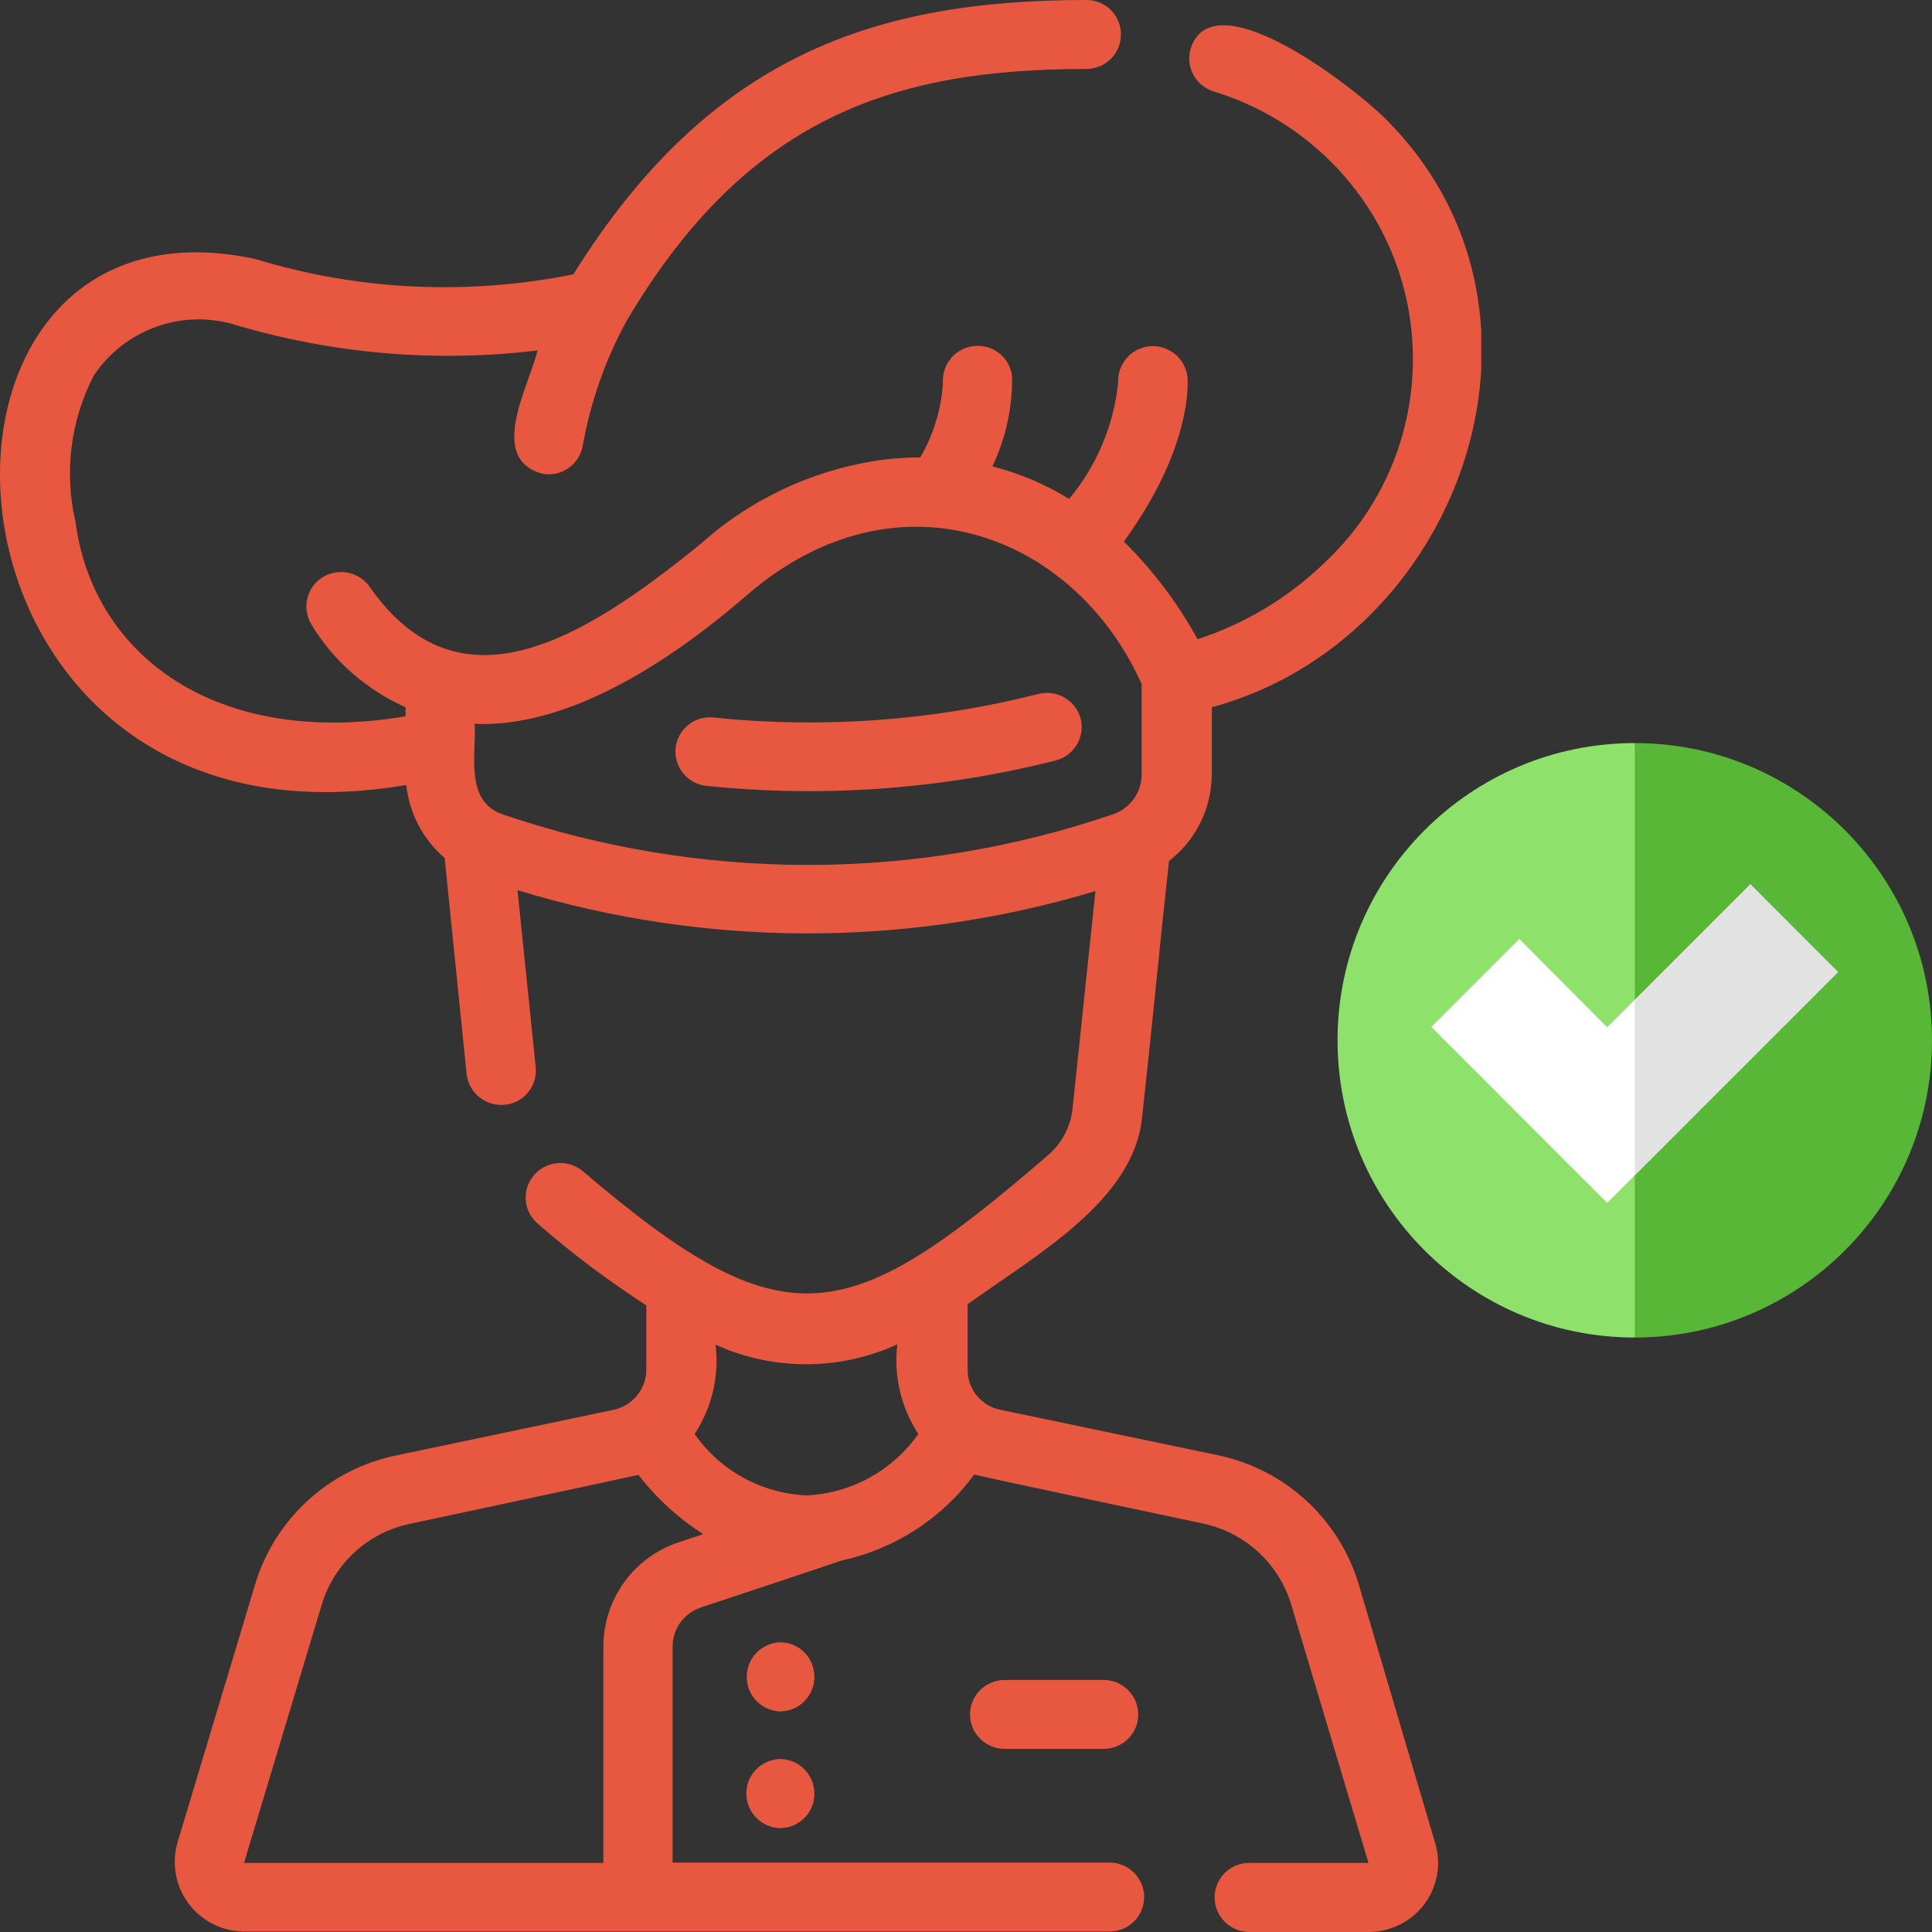 <svg width="13" height="13" viewBox="0 0 13 13" fill="none" xmlns="http://www.w3.org/2000/svg">
    <rect x="0" y="0" width="13" height="13" fill="#333333" stroke="none"/>
    <g clip-path="url(#clip0_0_1)">
        <path d="M7.104 5.117C6.337 5.311 5.54 5.369 4.753 5.288C4.625 5.274 4.533 5.16 4.546 5.033C4.56 4.905 4.675 4.814 4.802 4.828C5.535 4.904 6.276 4.85 6.99 4.669C7.116 4.638 7.242 4.716 7.273 4.841C7.3 4.962 7.227 5.085 7.104 5.117ZM5.247 11.051C5.118 11.057 5.019 11.165 5.025 11.293C5.029 11.414 5.127 11.51 5.247 11.516C5.376 11.516 5.48 11.412 5.48 11.284C5.48 11.154 5.376 11.049 5.247 11.051C5.247 11.049 5.247 11.049 5.247 11.051ZM5.247 11.836C5.118 11.841 5.017 11.948 5.022 12.076C5.026 12.198 5.124 12.297 5.247 12.301C5.376 12.301 5.48 12.198 5.48 12.07C5.48 11.94 5.376 11.836 5.247 11.836ZM9.657 12.402C9.731 12.648 9.591 12.907 9.343 12.98C9.3 12.994 9.254 13 9.208 13H8.403C8.274 12.998 8.171 12.892 8.173 12.764C8.174 12.639 8.277 12.536 8.403 12.535H9.208L8.688 10.796C8.605 10.52 8.377 10.311 8.093 10.251C8.093 10.251 6.58 9.931 6.555 9.922C6.34 10.216 6.023 10.422 5.664 10.5C5.663 10.502 4.718 10.816 4.717 10.816C4.603 10.854 4.526 10.959 4.526 11.078V12.533H7.469C7.598 12.535 7.7 12.64 7.699 12.768C7.697 12.895 7.595 12.995 7.469 12.997H1.642C1.383 12.995 1.175 12.785 1.176 12.526C1.176 12.483 1.182 12.44 1.194 12.399L1.717 10.66C1.849 10.221 2.213 9.887 2.663 9.794L4.125 9.487C4.255 9.461 4.349 9.347 4.349 9.216V8.784C4.091 8.616 3.844 8.432 3.613 8.229C3.517 8.142 3.511 7.996 3.599 7.901C3.683 7.809 3.826 7.8 3.922 7.881C5.285 9.043 5.695 8.943 7.052 7.773C7.142 7.695 7.201 7.587 7.216 7.469L7.371 5.996C6.103 6.377 4.749 6.376 3.482 5.99L3.605 7.183C3.616 7.311 3.522 7.424 3.393 7.434C3.268 7.445 3.156 7.355 3.14 7.23L2.992 5.773C2.846 5.648 2.754 5.473 2.734 5.282C-0.592 5.849 -0.826 1.194 1.719 1.743C2.412 1.955 3.146 1.989 3.858 1.846C4.778 0.371 5.89 -0.002 7.322 4.66306e-06C7.45 0.006 7.55 0.116 7.542 0.244C7.536 0.369 7.431 0.467 7.303 0.464C6.015 0.465 5.028 0.787 4.217 2.158C4.073 2.421 3.973 2.706 3.921 3C3.898 3.127 3.777 3.211 3.651 3.188C3.278 3.087 3.557 2.605 3.617 2.358C2.938 2.44 2.249 2.382 1.593 2.189C1.233 2.074 0.839 2.213 0.63 2.529C0.474 2.832 0.431 3.18 0.508 3.511C0.626 4.413 1.458 5.033 2.729 4.82V4.759C2.466 4.641 2.243 4.448 2.095 4.201C2.029 4.091 2.064 3.947 2.174 3.882C2.283 3.818 2.423 3.85 2.492 3.955C3.087 4.8 3.902 4.323 4.72 3.655C5.062 3.35 5.489 3.154 5.945 3.093C6.026 3.083 6.109 3.078 6.192 3.078C6.282 2.925 6.334 2.752 6.345 2.575C6.337 2.448 6.432 2.338 6.56 2.328C6.685 2.317 6.797 2.408 6.81 2.534C6.813 2.742 6.768 2.948 6.678 3.138C6.86 3.185 7.033 3.258 7.194 3.357C7.38 3.134 7.495 2.86 7.524 2.572C7.518 2.444 7.619 2.335 7.748 2.329C7.871 2.325 7.976 2.415 7.99 2.535C7.995 2.587 8.015 3.022 7.562 3.644C7.759 3.838 7.926 4.06 8.058 4.301C8.375 4.198 8.666 4.024 8.907 3.792C9.671 3.081 9.711 1.89 8.996 1.13C8.768 0.888 8.479 0.709 8.159 0.613C8.038 0.57 7.972 0.439 8.015 0.317C8.183 -0.153 9.183 0.638 9.369 0.847C10.601 2.14 9.815 4.309 8.154 4.759V5.21C8.153 5.439 8.047 5.654 7.866 5.793C7.817 6.235 7.734 7.08 7.685 7.518C7.627 8.078 6.99 8.432 6.511 8.776V9.214C6.509 9.345 6.601 9.46 6.731 9.486L8.196 9.792C8.646 9.887 9.01 10.219 9.142 10.659L9.657 12.402ZM7.487 5.48C7.602 5.442 7.68 5.335 7.682 5.215V4.603C7.228 3.589 6.028 3.134 5.023 4.007C4.563 4.405 3.889 4.872 3.249 4.872C3.231 4.872 3.212 4.872 3.194 4.87C3.206 5.076 3.123 5.396 3.389 5.482C4.718 5.933 6.159 5.933 7.487 5.48ZM4.732 10.323C4.565 10.216 4.418 10.082 4.296 9.924C4.272 9.931 2.76 10.253 2.76 10.253C2.476 10.312 2.248 10.521 2.165 10.797L1.642 12.535H4.06V11.08C4.06 10.761 4.264 10.477 4.569 10.377L4.732 10.323ZM6.179 9.649C6.063 9.47 6.012 9.257 6.038 9.046C5.65 9.223 5.204 9.225 4.815 9.048C4.841 9.258 4.79 9.472 4.674 9.649C4.847 9.896 5.124 10.049 5.426 10.062C5.729 10.049 6.006 9.895 6.179 9.649ZM6.76 11.304C6.632 11.304 6.527 11.408 6.527 11.536C6.527 11.664 6.632 11.768 6.76 11.768H7.429C7.558 11.766 7.661 11.661 7.659 11.533C7.657 11.408 7.555 11.305 7.429 11.304H6.76Z" fill="#E85840"/>
    </g>
    <g clip-path="url(#clip1_0_1)">
        <path d="M9 7C9 8.104 9.896 9 11 9L12.039 6.929L11 5C9.896 5 9 5.896 9 7Z" fill="#8EE26B"/>
        <path d="M11 5V9C12.104 9 13 8.104 13 7C13 5.896 12.104 5 11 5Z" fill="#58B737"/>
        <path d="M10.223 6.318L9.631 6.91L10.814 8.094L11 7.908L11.506 7L11 6.727L10.814 6.912L10.223 6.318Z" fill="white"/>
        <path d="M12.369 6.541L11.778 5.949L11 6.727V7.91L12.369 6.541Z" fill="#E2E2E2"/>
    </g>
    <defs>
        <clipPath id="clip0_0_1">
            <rect width="9.967" height="13" fill="white"/>
        </clipPath>
        <clipPath id="clip1_0_1">
            <rect width="4" height="4" fill="white" transform="translate(9 5)"/>
        </clipPath>
    </defs>
</svg>
